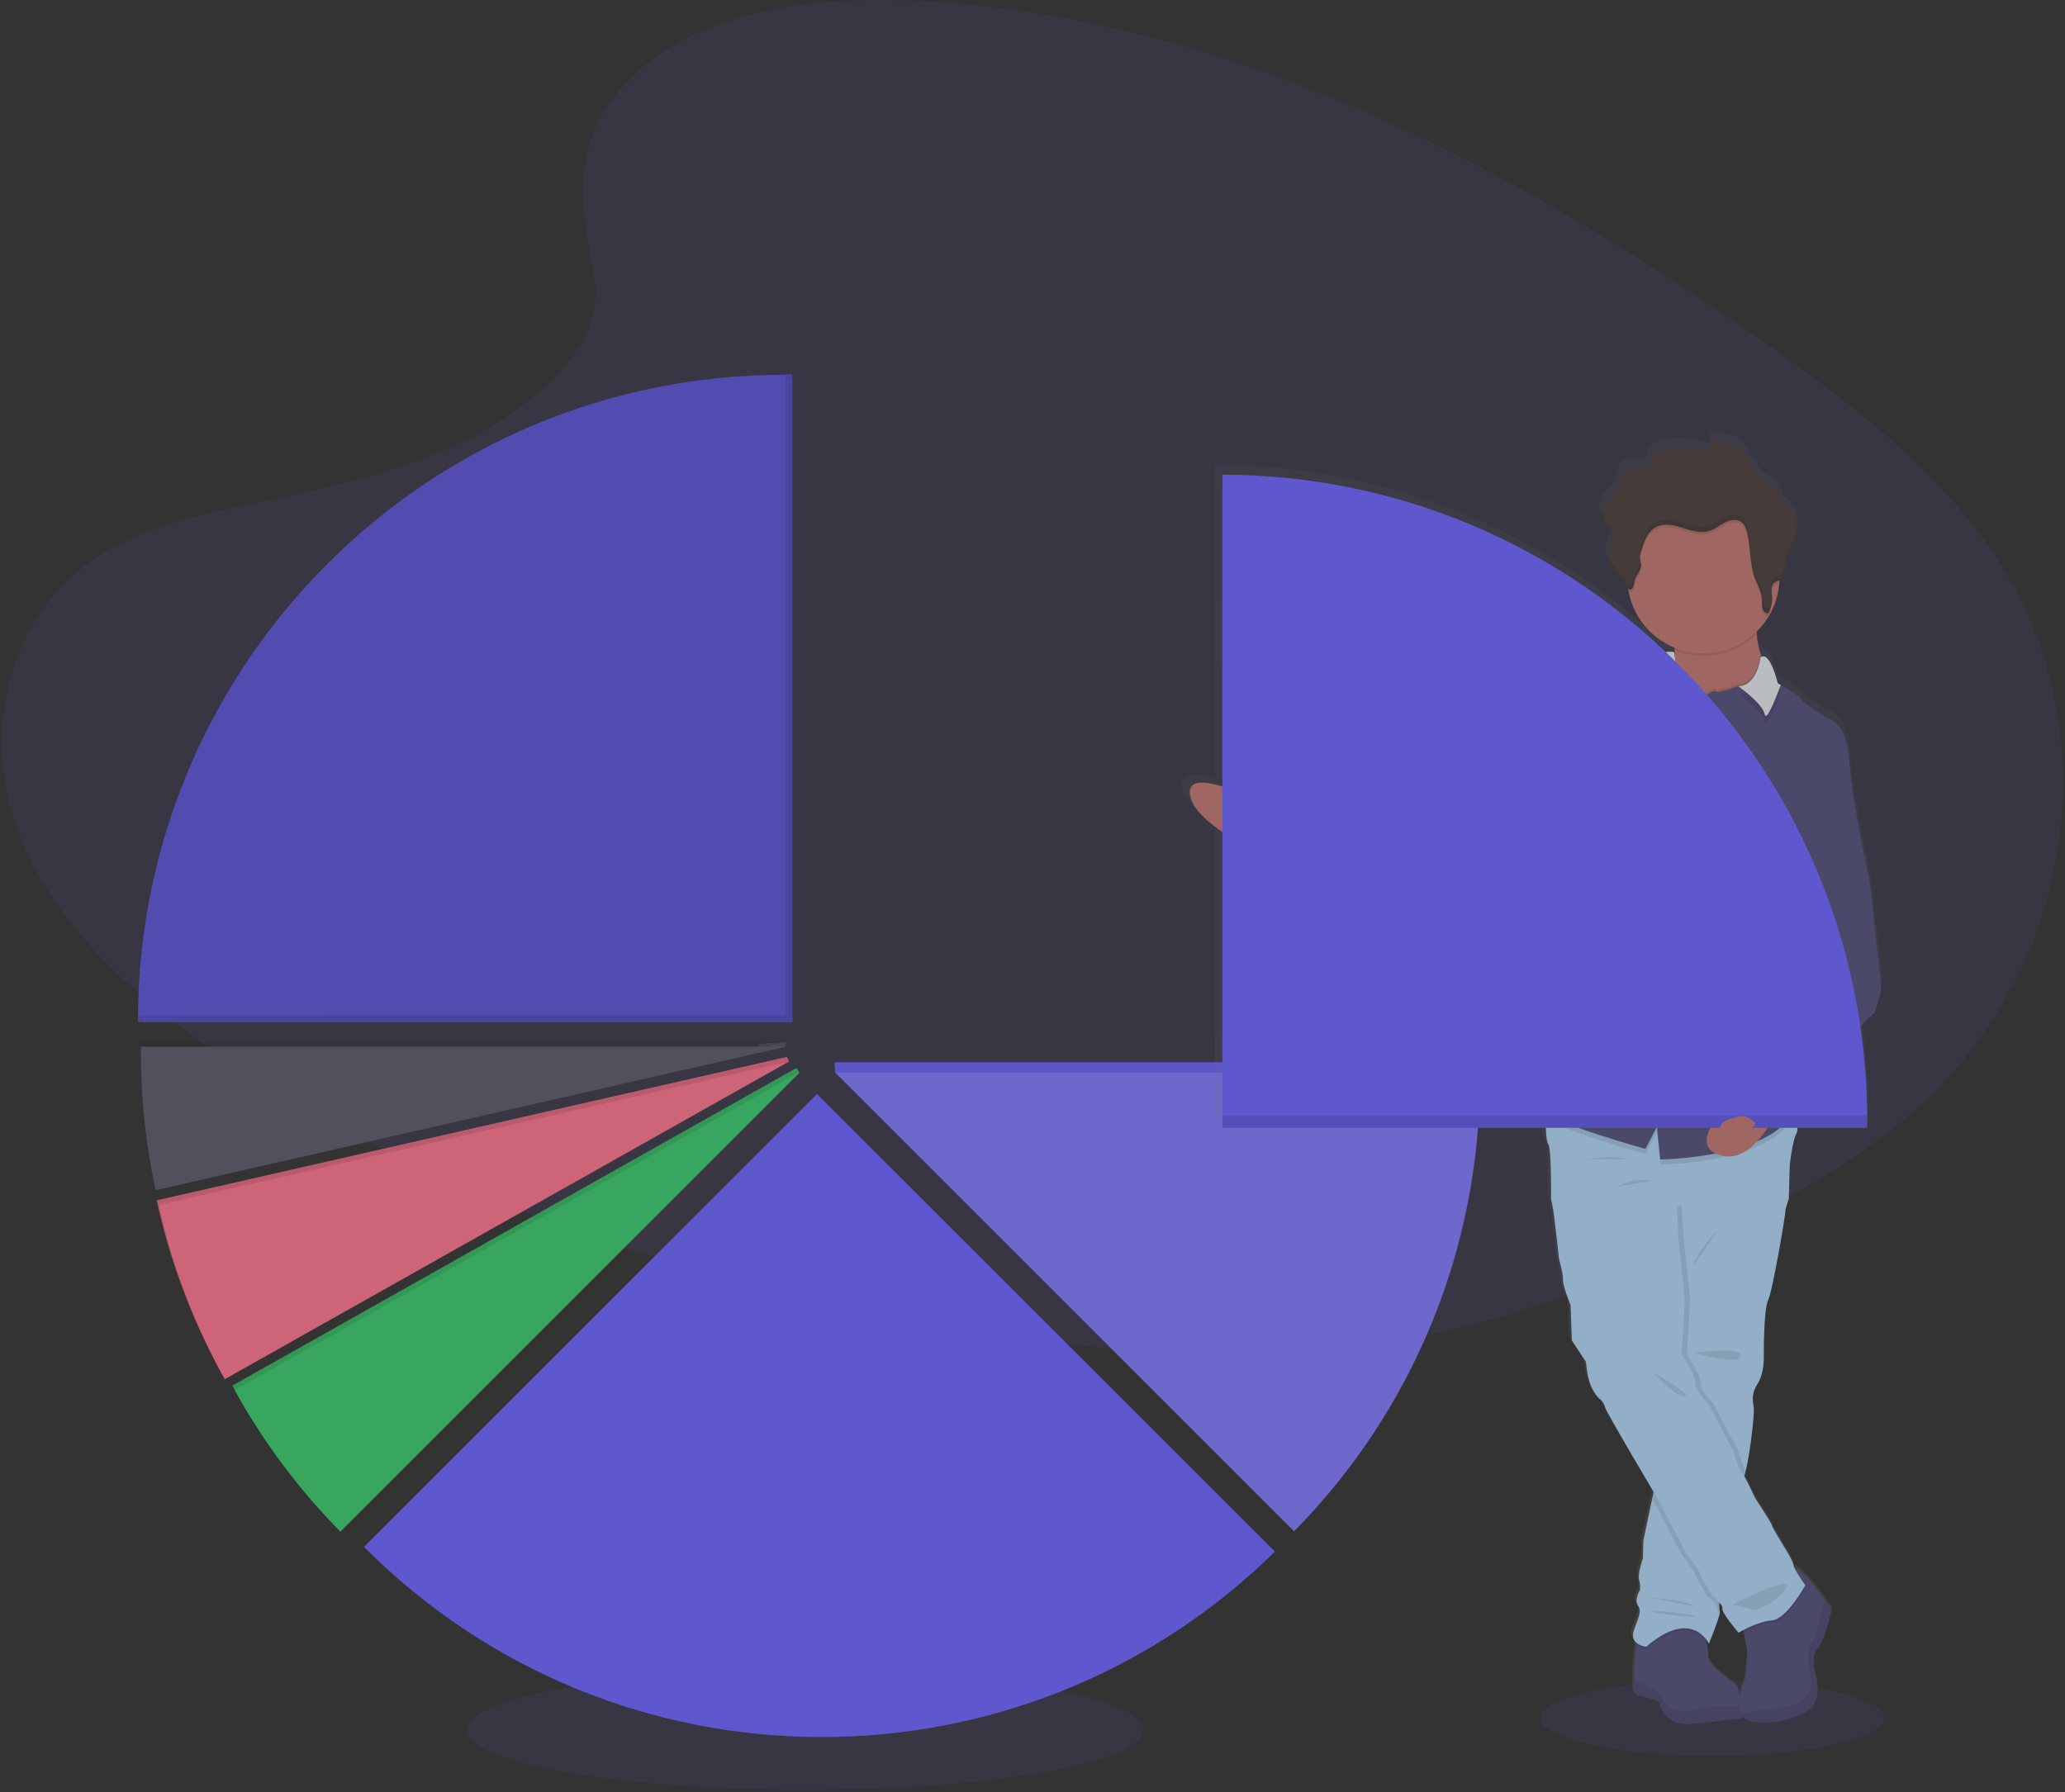 <?xml version="1.0" encoding="UTF-8"?>
<svg width="909px" height="789px" viewBox="0 0 909 789" version="1.1" xmlns="http://www.w3.org/2000/svg" xmlns:xlink="http://www.w3.org/1999/xlink">
    <rect x="0" y="0" width="909" height="789" fill="#333333" stroke="none"/>
    <!-- Generator: Sketch 52.5 (67469) - http://www.bohemiancoding.com/sketch -->
    <title>pie-chart</title>
    <desc>Created with Sketch.</desc>
    <defs>
        <linearGradient x1="49.991%" y1="99.996%" x2="49.991%" y2="0.002%" id="linearGradient-1">
            <stop stop-color="#808080" stop-opacity="0.25" offset="0%"></stop>
            <stop stop-color="#808080" stop-opacity="0.12" offset="54%"></stop>
            <stop stop-color="#808080" stop-opacity="0.1" offset="100%"></stop>
        </linearGradient>
    </defs>
    <g id="Assets" stroke="none" stroke-width="1" fill="none" fill-rule="evenodd" opacity="0.754">
        <g transform="translate(-6823, -7163)" id="pie-chart">
            <g transform="translate(6823, 7163)">
                <path d="M280.99,31.27 C311.77,3.84 360.1,-1.73 404.08,0.43 C542.24,7.3 666.95,73.99 774.82,149.43 C813.87,176.74 852.32,206.17 877.67,243.78 C929.27,320.35 913.97,426.41 842.21,489.48 C817.8,510.94 788.21,527.4 757.82,541.98 C703.82,567.91 645.51,588.72 584.2,594.65 C540.47,598.87 496.2,595.44 452.74,589.54 C331.3,573.07 212.09,536.65 112.18,474.34 C68.36,447.01 27.05,413.04 8.99,368.83 C-9.07,324.62 2.49,268.59 47.23,242.42 C65.74,231.6 87.87,226.71 109.53,222.12 C141.42,215.36 173.82,208.7 202.59,194.97 C232.31,180.78 267.51,153.34 261.59,121.97 C255.31,88.26 250.24,58.67 280.99,31.27 Z" id="Path" fill="#6C63FF" opacity="0.1"></path>
                <ellipse id="Oval" fill="#6C63FF" opacity="0.1" cx="354.44" cy="761.68" rx="148.72" ry="26.33"></ellipse>
                <ellipse id="Oval" fill="#6C63FF" opacity="0.1" cx="753.81" cy="756.47" rx="75.59" ry="16.65"></ellipse>
                <polygon id="Path" fill="#6C63FF" points="373.48 469.54 367.32 467.71 367.61 472.19 381.4 477.46 378.9 470.04"></polygon>
                <polygon id="Path" fill="#000000" opacity="0.03" points="373.48 469.54 367.32 467.71 367.61 472.19 381.4 477.46 378.9 470.04"></polygon>
                <path d="M569.63,669.75 C622.135,616.589 651.529,544.848 651.42,470.13 C651.42,469.33 651.42,468.53 651.42,467.72 L367.6,467.72 L569.63,669.75 Z" id="Path" fill="#6C63FF"></path>
                <path d="M569.63,669.75 C622.135,616.589 651.529,544.848 651.42,470.13 C651.42,469.33 651.42,468.53 651.42,467.72 L367.6,467.72 L569.63,669.75 Z" id="Path" fill="#000000" opacity="0.03"></path>
                <path d="M569.63,674.22 C622.135,621.059 651.529,549.318 651.42,474.6 C651.42,473.79 651.42,472.99 651.42,472.19 L367.6,472.19 L569.63,674.22 Z" id="Path" fill="#6C63FF"></path>
                <path d="M569.63,674.22 C622.135,621.059 651.529,549.318 651.42,474.6 C651.42,473.79 651.42,472.99 651.42,472.19 L367.6,472.19 L569.63,674.22 Z" id="Path" fill="#FFFFFF" opacity="0.15"></path>
                <path d="M827.8,424.5 L823.42,384.97 C823.42,384.97 815.49,349.38 814.36,331.59 C813.23,313.8 804.66,312.5 804.59,312.5 C804.59,312.5 794.02,306.32 793.08,304.26 C792.35,302.68 786.48,299.32 783.82,297.84 L782.52,297.15 C782.52,297.15 779.22,283.4 775.29,285.37 L774.97,284.44 C773.939,281.482 773.316,278.397 773.12,275.27 C773.12,274.88 773.12,274.5 773.12,274.12 C777.443,269.912 780.553,264.616 782.12,258.79 C782.653,256.74 782.987,254.644 783.12,252.53 C783.12,252.14 783.12,251.74 783.12,251.34 C785.05,249.99 785.37,247.13 785.88,244.74 C786.82,240.36 789.28,236.44 790.45,232.12 C790.55,231.75 790.63,231.37 790.7,230.98 C790.7,230.9 790.7,230.82 790.7,230.73 C790.842,229.938 790.919,229.135 790.93,228.33 C790.93,228.27 790.93,228.22 790.93,228.16 C790.93,224.9 789.93,221.7 787.23,219.96 C786.606,219.637 786.028,219.234 785.51,218.76 C785.125,218.286 784.827,217.748 784.63,217.17 L782.63,212.41 C782.413,211.785 782.073,211.211 781.63,210.72 C780.837,210.118 779.928,209.685 778.96,209.45 C775.96,208.3 773.96,205.51 772.49,202.73 C771.02,199.95 769.67,196.95 767.38,194.73 C763.66,191.18 758.14,190.43 753.02,189.87 C752.641,191.471 752.52,193.121 752.66,194.76 C744.53,192.98 735.66,191.27 728.17,194.86 C726.838,195.41 725.765,196.447 725.17,197.76 C725.121,197.914 725.081,198.071 725.05,198.23 C725.03,198.433 725.03,198.637 725.05,198.84 C725.147,199.276 725.191,199.723 725.18,200.17 C725.005,200.793 724.539,201.292 723.93,201.51 C721.47,202.6 718.5,201.19 715.93,202.06 C713.58,202.86 712.28,205.33 711.55,207.69 C710.82,210.05 710.35,212.58 708.76,214.47 C707.96,215.47 706.91,216.14 706.08,217.07 C704.559,218.817 703.87,221.136 704.19,223.43 C704.185,223.49 704.185,223.55 704.19,223.61 C704.19,223.91 704.3,224.21 704.38,224.51 C704.485,224.851 704.611,225.185 704.76,225.51 C704.9,225.8 705.05,226.08 705.21,226.36 C706.33,228.25 708,229.89 708.42,232.03 C708.42,232.03 708.42,232.09 708.42,232.11 C708.91,234.86 707.16,237.48 706.72,240.22 C706.72,240.44 706.66,240.65 706.65,240.87 C706.65,240.87 706.65,240.87 706.65,240.93 C706.65,241.15 706.65,241.38 706.65,241.61 C706.8,245.61 710.47,248.26 712.65,251.2 C713.23,251.98 714.31,254.25 715.47,255.1 C715.53,255.53 715.6,255.95 715.69,256.36 C716.3,259.607 717.399,262.743 718.95,265.66 C722.736,272.776 728.928,278.316 736.42,281.29 C736.42,281.68 736.5,282.08 736.54,282.48 C736.54,283.22 736.64,283.98 736.64,284.72 C736.64,285.08 736.64,285.44 736.64,285.8 L736.31,283.26 C735.072,283.002 733.795,282.985 732.55,283.21 C679.051,232.765 608.301,204.666 534.77,204.66 L534.77,342.75 C526.51,340.27 519.77,339.99 520.27,345.83 C520.73,351.83 527.27,357.91 534.77,362.94 L534.77,494.03 L679.01,494.03 C679.16,497.37 679.46,500.37 680.01,501.1 C681.56,502.98 681.42,525.5 681.42,525.5 C681.42,525.5 682.18,529.63 682.37,530.37 C682.56,531.11 684.82,550.23 684.82,551.16 C684.82,552.09 686.9,558.66 686.71,561.28 C686.52,563.9 690.11,572.51 690.11,572.51 L690.67,588.25 C690.67,588.25 696.52,597.06 696.9,597.62 C697.28,598.18 697.09,609.23 703.5,614.48 C704.512,615.445 705.233,616.675 705.58,618.03 C706.06,619.93 722.16,646.97 727.14,655.31 L726.54,658.14 L722.54,676.85 L722.35,684.72 C722.35,684.72 719.89,691.46 720.65,694.27 C721.11,695.723 721.239,697.26 721.03,698.77 C721.03,698.77 718.39,702.88 720.09,705.51 C721.79,708.14 720.84,709.63 718.39,716.37 C717.31,719.37 718.24,721.14 719.62,722.24 C719.62,722.57 719.54,722.92 719.5,723.24 C719.15,726.24 718.76,729.67 718.76,730.58 C718.76,731.49 718.41,735.58 718.39,739.18 C718.39,742.03 718.57,744.59 719.33,745.01 C721.03,745.94 730.47,747.01 730.65,750.25 C730.83,753.49 734.43,758.11 741.97,758.11 C749.51,758.11 762.54,755.49 765.74,755.86 C766.27,755.93 766.58,755.58 766.74,754.96 C766.769,754.855 766.793,754.748 766.81,754.64 C767.946,755.927 769.509,756.761 771.21,756.99 C782.53,759.06 796.3,753.99 798.95,748.94 C799.28,748.305 799.535,747.634 799.71,746.94 C800.97,741.94 798.95,735.65 798.95,735.65 C798.347,733.113 798.265,730.48 798.71,727.91 C798.939,726.753 799.474,725.679 800.26,724.8 C802.07,722.9 803.82,717.68 805,713.48 C805.91,710.21 806.49,707.55 806.49,707.55 C806.49,707.55 805.3,705.73 803.49,703.23 C799.86,698.14 793.73,690.23 789.9,688.88 C789.711,688.508 789.577,688.11 789.5,687.7 C789.32,685.83 785.35,679.7 785.35,679.7 C785.35,679.7 779.88,670.89 779.88,670.15 C779.88,669.41 772.34,657.97 772.34,657.97 C772.34,657.97 769.44,651.68 767.53,648.27 C767.75,647.67 767.97,646.91 768.2,646.01 C770.2,638.13 772.2,620.14 771.77,617.7 C771.2,614.7 770.77,611.52 773.65,607.21 C776.53,602.9 776.3,595.98 776.3,595.98 C776.3,595.98 776.11,574.8 778.18,570.5 C780.25,566.2 786.1,531.73 785.92,530.97 C785.74,530.21 787.42,525.5 787.42,525.5 L787.77,511.91 L787.77,511.08 C787.77,511.08 789.09,499.28 790.77,496.65 C791.122,495.839 791.299,494.964 791.29,494.08 L822.42,494.08 C822.42,492.2 822.35,490.33 822.3,488.46 L822.42,488.46 C822.319,475.35 821.317,462.262 819.42,449.29 C822.34,445.75 825.87,443.29 825.98,442.53 C826.478,440.225 827.17,437.967 828.05,435.78 C829.31,431.99 827.8,424.5 827.8,424.5 Z M764.97,717.63 C764.97,717.63 765.77,717.15 767.07,716.48 C767.15,716.8 767.23,717.14 767.31,717.48 C768.15,721.1 769.16,726.12 768.93,728.48 C768.54,732.41 767.93,738.6 767.93,738.6 C766.872,740.836 766.07,743.184 765.54,745.6 C764.94,743.13 764.35,741.18 764.35,741.18 C764.35,741.18 751.51,732.58 751.51,728.26 C751.423,726.093 751.129,723.94 750.63,721.83 C750.52,721.29 750.4,720.77 750.28,720.26 C750.838,720.939 751.315,721.68 751.7,722.47 C751.7,722.47 755.53,713.18 756.45,709.47 C756.617,709.016 756.672,708.529 756.61,708.05 C756.33,706.79 756.252,705.494 756.38,704.21 C757.28,705.21 757.97,706.21 757.74,706.93 C757.22,708.64 764.97,717.63 764.97,717.63 Z" id="Shape" fill="url(#linearGradient-1)" fill-rule="nonzero"></path>
                <path d="M766.01,756.85 C762.85,756.48 750.01,759.08 742.55,759.08 C735.09,759.08 731.55,754.44 731.38,751.26 C731.21,748.08 721.89,746.99 720.21,746.06 C719.47,745.64 719.28,743.06 719.29,740.26 C719.29,736.69 719.65,732.65 719.65,731.71 C719.65,730.77 720.03,727.39 720.38,724.42 C720.68,721.85 720.96,719.62 720.96,719.62 C729.71,709.01 749.64,716.82 749.64,716.82 C749.64,716.82 750.49,719.77 751.18,723.07 C751.671,725.168 751.962,727.307 752.05,729.46 C752.05,733.75 764.72,742.31 764.72,742.31 C765.578,745.214 766.279,748.161 766.82,751.14 C767.33,754.29 767.42,757.02 766.01,756.85 Z" id="Path" fill="#53517C"></path>
                <path d="M766.01,756.84 C762.85,756.48 750.01,759.08 742.56,759.08 C735.11,759.08 731.56,754.43 731.39,751.26 C731.22,748.09 721.89,746.98 720.21,746.05 C719.47,745.64 719.28,743.05 719.29,740.26 C722.85,741.34 727.81,743.11 729.53,744.94 C732.32,747.94 733.06,751.26 734.93,751.64 C736.8,752.02 738.65,754.64 747.58,752.38 C753.16,750.98 761.4,750.97 766.82,751.16 C767.33,754.29 767.42,757.01 766.01,756.84 Z" id="Path" fill="#000000" opacity="0.1"></path>
                <path d="M800.08,725.95 C796.92,729.3 798.79,736.74 798.79,736.74 C798.79,736.74 801.39,744.94 798.79,749.97 C796.19,755 782.59,759.97 771.42,757.97 C769.254,757.724 767.351,756.421 766.34,754.49 C763.61,749.11 768.25,739.72 768.25,739.72 C768.25,739.72 768.81,733.58 769.19,729.67 C769.41,727.31 768.41,722.32 767.59,718.72 C767.04,716.36 766.59,714.59 766.59,714.59 C766.59,714.59 783.59,690.2 788.75,690.02 C788.996,690.008 789.242,690.035 789.48,690.1 C793.22,691.02 799.59,699.28 803.3,704.51 C805.07,707.01 806.25,708.82 806.25,708.82 C806.25,708.82 803.26,722.6 800.08,725.95 Z" id="Path" fill="#53517C"></path>
                <path d="M800.08,725.95 C796.92,729.3 798.79,736.74 798.79,736.74 C798.79,736.74 801.39,744.94 798.79,749.96 C796.19,754.98 782.59,760.02 771.42,757.96 C769.257,757.715 767.355,756.416 766.34,754.49 C769.56,753.81 774.63,752.94 782.59,752.01 C801.76,749.77 796.73,737.12 796.73,737.12 C796.73,737.12 794.5,728.18 797.29,723.71 C799.29,720.54 801.92,710.21 803.29,704.51 C805.07,707 806.24,708.81 806.24,708.81 C806.24,708.81 803.26,722.6 800.08,725.95 Z" id="Path" fill="#000000" opacity="0.1"></path>
                <path d="M751.18,723.07 C748.51,719.42 740.61,712.39 724.68,726.13 C723.122,725.945 721.64,725.355 720.38,724.42 C720.68,721.85 720.96,719.62 720.96,719.62 C729.71,709.01 749.64,716.82 749.64,716.82 C749.64,716.82 750.49,719.77 751.18,723.07 Z" id="Path" fill="#000000" opacity="0.1"></path>
                <path d="M787.8,513.5 L787.8,514.32 L787.42,527.85 C787.42,527.85 785.74,532.51 785.93,533.25 C786.12,533.99 780.35,568.25 778.29,572.53 C776.23,576.81 776.42,597.86 776.42,597.86 C776.42,597.86 776.6,604.74 773.8,609.03 C771,613.32 771.42,616.5 771.98,619.5 C772.44,621.92 770.43,639.81 768.46,647.64 C768.247,648.885 767.796,650.077 767.13,651.15 C766.931,651.408 766.778,651.699 766.68,652.01 C764,658.92 757.08,701.6 757.08,701.6 C757.08,701.6 757.01,702.42 756.94,703.54 C756.82,705.6 756.71,708.7 757.08,709.42 C757.14,709.896 757.085,710.38 756.92,710.83 C756.02,714.52 752.24,723.76 752.24,723.76 C752.24,723.76 744.98,707.56 724.68,725.06 C724.68,725.06 716.86,724.31 719.29,717.61 C721.72,710.91 722.64,709.42 720.96,706.82 C719.28,704.22 721.89,700.12 721.89,700.12 C722.1,698.621 721.974,697.094 721.52,695.65 C720.77,692.86 723.2,686.16 723.2,686.16 L723.39,678.34 L727.31,659.74 L728.49,654.14 L729.71,648.35 L736.21,535.5 L736.46,531.3 L738.28,499.61 L782.21,492.35 L783.71,503.88 L786.09,509.54 L787.8,513.5 Z" id="Path" fill="#B3D7F7"></path>
                <path d="M767.01,511.78 L740.1,529.5 L741.1,545.01 C741.1,545.01 743.89,569.96 743.89,572.56 C743.89,575.16 742.58,596.39 742.58,596.39 C742.58,596.39 749.29,606.39 748.58,608.87 C747.87,611.35 754.34,618.17 754.34,618.17 L765.42,639.37 C765.42,639.37 767.29,646.29 768.42,647.59 C768.207,648.835 767.756,650.027 767.09,651.1 C764.86,653.33 757.04,701.55 757.04,701.55 C757.04,701.55 756.97,702.37 756.9,703.49 C756.33,702.98 755.9,702.67 755.9,702.67 C755.9,702.67 750.5,693.73 750.5,692.81 C750.5,691.89 744.73,684.43 744.73,684.43 L731.57,659.3 L728.49,654.09 L729.71,648.3 L738.28,499.56 L782.21,492.3 L783.71,503.83 L743.71,514.02 L767.01,511.78 Z" id="Path" fill="#000000" opacity="0.1"></path>
                <path d="M785.56,513.5 L736.42,531.25 L738.24,499.56 L782.17,492.3 L783.67,503.83 L786.05,509.49 C785.75,511.78 785.56,513.5 785.56,513.5 Z" id="Path" fill="#000000" opacity="0.1"></path>
                <path d="M757.08,709.37 C757.14,709.846 757.085,710.33 756.92,710.78 C756.23,709.63 755.81,708.69 755.92,708.26 C756.48,706.58 751.45,702.67 751.45,702.67 C751.45,702.67 746.06,693.73 746.06,692.81 C746.06,691.89 740.28,684.43 740.28,684.43 L727.28,659.69 L728.46,654.09 L729.68,648.3 L736.21,535.5 L736.6,545.03 C736.6,545.03 739.42,569.93 739.42,572.5 C739.42,575.07 738.12,596.33 738.12,596.33 C738.12,596.33 744.82,606.33 744.12,608.81 C743.42,611.29 749.89,618.11 749.89,618.11 L761.06,639.34 C761.06,639.34 763.06,646.98 764.23,647.72 C765.243,649.012 766.09,650.427 766.75,651.93 C764.07,658.84 757.15,701.52 757.15,701.52 C757.15,701.52 757.08,702.34 757.01,703.46 C756.82,705.55 756.71,708.65 757.08,709.37 Z" id="Path" fill="#000000" opacity="0.1"></path>
                <path d="M794.69,699.13 C794.69,699.13 786.31,714.21 779.98,714.59 C775.71,714.84 770.51,717.2 767.59,718.72 C767.04,716.36 766.59,714.59 766.59,714.59 C766.59,714.59 783.59,690.2 788.75,690.02 C788.996,690.008 789.242,690.035 789.48,690.1 C789.48,690.1 789.48,690.17 789.48,690.19 C789.66,692.06 794.69,699.13 794.69,699.13 Z" id="Path" fill="#000000" opacity="0.1"></path>
                <path d="M794.69,698.01 C794.69,698.01 786.31,713.09 779.98,713.47 C773.65,713.85 765.28,718.87 765.28,718.87 C765.28,718.87 757.64,709.93 758.19,708.26 C758.74,706.59 753.73,702.67 753.73,702.67 C753.73,702.67 748.33,693.73 748.33,692.81 C748.33,691.89 742.55,684.43 742.55,684.43 L729.34,659.3 C729.34,659.3 707.19,622.05 706.63,619.82 C706.29,618.473 705.576,617.249 704.57,616.29 C698.25,611.07 698.43,600.09 698.06,599.53 L691.92,590.22 L691.36,574.58 C691.36,574.58 687.82,566.02 688.01,563.41 C688.2,560.8 686.14,554.29 686.14,553.35 C686.14,552.41 683.91,533.44 683.73,532.69 C683.55,531.94 682.79,527.85 682.79,527.85 C682.79,527.85 682.98,505.51 681.5,503.64 C680.68,502.64 680.42,497.37 680.36,492.79 C680.3,488.96 680.36,485.59 680.36,485.59 L790.01,474.23 C790.01,474.23 790.69,480.48 791.08,486.74 C791.43,492.33 791.55,497.95 790.76,499.18 C789.08,501.79 787.76,513.52 787.76,513.52 L738.24,531.39 L738.79,544.98 C738.79,544.98 741.59,569.93 741.59,572.53 C741.59,575.13 740.28,596.36 740.28,596.36 C740.28,596.36 746.98,606.36 746.28,608.84 C745.58,611.32 752.04,618.14 752.04,618.14 L763.21,639.37 C763.21,639.37 765.27,647.01 766.38,647.75 C767.49,648.49 772.54,659.5 772.54,659.5 C772.54,659.5 779.98,670.87 779.98,671.61 C779.98,672.35 785.38,681.11 785.38,681.11 C785.38,681.11 789.29,687.25 789.47,689.11 C789.65,690.97 794.69,698.01 794.69,698.01 Z" id="Path" fill="#B3D7F7"></path>
                <path d="M727.67,604.18 C727.67,604.18 736.79,614.61 741.44,614.8 C746.09,614.99 727.67,604.18 727.67,604.18 Z" id="Path" fill="#000000" opacity="0.1"></path>
                <path d="M762.48,706.58 C762.48,706.58 790.03,692.43 786.48,698.95 C782.93,705.47 772.89,708.95 772.89,708.95 L762.48,706.58 Z" id="Path" fill="#000000" opacity="0.1"></path>
                <path d="M726.55,703.42 C726.55,703.42 743.49,704.53 745.72,707.33 C745.72,707.33 727.67,703.6 726.55,703.42 Z" id="Path" fill="#000000" opacity="0.1"></path>
                <path d="M726.73,709.19 C726.73,709.19 742.19,709.75 747.21,711.98 C747.21,711.98 730.83,711.42 726.73,709.19 Z" id="Path" fill="#000000" opacity="0.1"></path>
                <path d="M574.42,384.5 L569.52,382.26 L561.76,378.72 C561.76,378.72 524.9,364.01 523.76,349.31 C522.62,334.61 566.76,358.99 566.76,358.99 C567.973,360.931 569.341,362.77 570.85,364.49 C572.26,366.07 573.85,367.41 575.14,367.55 C578.54,367.92 574.42,384.5 574.42,384.5 Z" id="Path" fill="#C37871"></path>
                <path d="M779.42,304.81 L767.32,318.81 L737.91,309.14 L730.65,303.36 L735.29,297.22 C736.88,295.12 737.36,291.92 737.29,288.62 C737.29,287.88 737.29,287.12 737.19,286.38 C736.854,282.674 736.158,279.01 735.11,275.44 C735.11,275.44 776.99,264.82 774.01,273.57 C773.434,275.388 773.197,277.296 773.31,279.2 C773.501,282.309 774.116,285.378 775.14,288.32 C775.992,290.928 777.045,293.465 778.29,295.91 L779.42,304.81 Z" id="Path" fill="#C37871"></path>
                <path d="M774.02,273.5 C773.444,275.318 773.207,277.226 773.32,279.13 C763.792,288.518 749.594,291.34 737.2,286.31 C736.864,282.604 736.168,278.94 735.12,275.37 C735.12,275.37 777,264.78 774.02,273.5 Z" id="Path" fill="#000000" opacity="0.1"></path>
                <path d="M783.33,254.17 C783.33,254.97 783.33,255.77 783.24,256.56 C782.176,271.507 771.319,283.93 756.649,286.987 C741.98,290.043 727.064,282.988 720.12,269.71 C718.595,266.807 717.513,263.693 716.91,260.47 C716.499,258.395 716.295,256.285 716.3,254.17 C716.301,252.33 716.455,250.494 716.76,248.68 C719.575,231.693 734.808,219.607 751.99,220.728 C769.172,221.849 782.706,235.812 783.29,253.02 C783.32,253.4 783.33,253.79 783.33,254.17 Z" id="Path" fill="#C37871"></path>
                <path d="M779.42,304.81 L767.32,318.81 L737.91,309.14 L730.65,303.36 L735.29,297.22 C736.88,295.12 737.36,291.92 737.29,288.62 L738.63,298.89 L738.95,299.21 L740.87,301.13 L743.29,301.13 L747.95,307.46 C747.95,307.46 754.65,302.07 755.21,303.36 C755.77,304.65 764.89,301.13 764.89,301.13 L765.24,301.13 C773.5,300.78 774.94,288.48 774.94,288.48 C774.94,288.48 775.07,288.37 775.14,288.33 C775.992,290.938 777.045,293.475 778.29,295.92 L779.42,304.81 Z" id="Path" fill="#000000" opacity="0.1"></path>
                <path d="M791.1,486.74 C790.89,487.55 790.66,488.34 790.41,489.13 C783.15,512.21 730.83,512.77 730.83,512.77 L729.34,498.44 L724.34,508.12 C724.34,508.12 691.96,499.18 680.39,492.79 C680.33,488.96 680.39,485.59 680.39,485.59 L790.04,474.23 C790.04,474.23 790.71,480.5 791.1,486.74 Z" id="Path" fill="#000000" opacity="0.1"></path>
                <path d="M574.42,384.5 L569.52,382.26 C570.65,376.94 570.85,366.38 570.88,364.49 C572.29,366.07 573.88,367.41 575.17,367.55 C578.54,367.92 574.42,384.5 574.42,384.5 Z" id="Path" fill="#000000" opacity="0.1"></path>
                <path d="M789.47,434.39 C789.47,434.39 797.67,463.81 790.41,486.9 C783.15,509.99 730.83,510.5 730.83,510.5 L729.34,496.17 L724.34,505.86 C724.34,505.86 685.25,495.05 677.62,488.72 C669.99,482.39 673.89,472.9 673.89,472.9 C673.89,472.9 676.5,460.62 678.73,458 C680.96,455.38 681.34,446.27 680.59,445 C679.84,443.73 683.2,431.4 684.32,429.54 C685.44,427.68 684.13,377.97 684.13,377.97 C684.13,377.97 667.56,385.41 666.63,387.65 C665.7,389.89 646.15,400.65 646.15,400.65 C646.15,400.65 627.72,402.89 624.37,402.89 C621.02,402.89 602.58,400.65 602.58,400.65 C602.58,400.65 597.58,400.46 596.07,399.35 C594.555,398.447 592.923,397.757 591.22,397.3 C591.22,397.3 586.02,396.18 584.52,394.14 C583.02,392.1 570.52,385.2 570.52,385.2 C572.94,383.71 573.13,364.2 573.13,364.2 L596.77,369.97 C596.77,369.97 598.27,366.81 600.5,368.11 C602.73,369.41 616.33,370.5 616.33,370.5 C616.33,370.5 627.69,368.27 628.25,369.19 C628.81,370.11 630.48,369.94 630.48,369.94 C630.48,369.94 632.72,369.75 632.72,369.02 C632.72,368.29 634.72,369.19 634.72,369.19 L638.45,369.75 C638.45,369.75 637.89,364.92 639.57,364.55 C640.548,364.31 641.281,363.498 641.42,362.5 C641.42,362.5 646.42,355.8 648.87,355.8 C651.32,355.8 652.97,349.1 652.97,349.1 L661.91,339.98 C661.91,339.98 660.79,335.32 661.91,335.13 C663.03,334.94 663.2,332.9 663.2,332.9 C663.2,332.9 663.58,328.81 665.63,327.9 C667.68,326.99 668.79,321.58 668.79,321.58 C668.79,321.58 678.28,310.97 679.03,307.24 C679.78,303.51 683.69,302.77 683.69,302.77 C685.804,301.4 688.128,300.387 690.57,299.77 C693.74,299.21 702.12,298.27 702.12,298.27 C702.12,298.27 717.38,296.98 718.88,295.27 C720.38,293.56 722.97,293.77 724.64,293.77 C725.002,293.744 725.349,293.616 725.64,293.4 C727.15,292.46 728.95,289.84 730.75,288.19 C732.98,286.14 736.89,287.07 736.89,287.07 L738.57,299.92 L738.88,300.23 L740.8,302.15 L743.22,302.15 L747.88,308.49 C747.88,308.49 754.58,303.09 755.14,304.39 C755.7,305.69 764.82,302.15 764.82,302.15 L765.17,302.15 C773.43,301.8 774.87,289.51 774.87,289.51 C778.97,285.96 782.51,300.87 782.51,300.87 L783.8,301.56 C786.42,303.02 792.22,306.36 792.93,307.94 C793.86,309.94 804.29,316.12 804.29,316.12 L789.47,434.39 Z" id="Path" fill="#53517C"></path>
                <path d="M794.32,479.07 L788.82,483.5 L782.59,488.5 C782.59,488.5 771.04,515.5 755.22,507.87 C739.4,500.24 776.42,472 776.42,472 L781.54,469.52 L787.21,466.78 L794.32,479.07 Z" id="Path" fill="#C37871"></path>
                <path d="M737.84,302.5 C732.09,304.89 724.84,310.57 724.84,310.57 L724.57,295.68 C726.08,294.73 727.88,292.12 729.68,290.46 C731.91,288.46 735.82,289.35 735.82,289.35 L737.5,302.19 L737.84,302.5 Z" id="Path" fill="#000000" opacity="0.1"></path>
                <path d="M738.96,300.28 C733.21,302.67 725.96,308.35 725.96,308.35 L725.72,293.5 C727.23,292.56 729.03,289.94 730.83,288.29 C733.06,286.24 736.97,287.17 736.97,287.17 L738.65,300.02 L738.96,300.28 Z" id="Path" fill="#E6EAED"></path>
                <path d="M783.88,304.95 C781.02,312.61 777.46,321.09 776.82,317.84 C776.05,313.99 769.34,308.55 765.25,305.54 C773.51,305.2 774.95,292.9 774.95,292.9 C779.05,289.36 782.59,304.26 782.59,304.26 L783.88,304.95 Z" id="Path" fill="#000000" opacity="0.1"></path>
                <path d="M783.88,301.6 C781.02,309.26 777.46,317.74 776.82,314.49 C776.05,310.64 769.34,305.2 765.25,302.19 C773.51,301.84 774.95,289.55 774.95,289.55 C779.05,286 782.59,300.91 782.59,300.91 L783.88,301.6 Z" id="Path" fill="#E6EAED"></path>
                <path d="M745.91,595.62 C745.91,595.62 767.13,592.62 766.2,597.11 C765.27,601.6 745.91,595.62 745.91,595.62 Z" id="Path" fill="#000000" opacity="0.1"></path>
                <path d="M711.65,522.5 C711.65,522.5 720.03,518.03 727.48,519.9 L711.65,522.5 Z" id="Path" fill="#000000" opacity="0.1"></path>
                <path d="M698.06,510.35 C698.06,510.35 711.47,508.3 716.49,510.54 L698.06,510.35 Z" id="Path" fill="#000000" opacity="0.1"></path>
                <path d="M756.71,541.07 C756.71,541.07 744.98,553.54 745.71,556.89 L756.71,541.07 Z" id="Path" fill="#000000" opacity="0.1"></path>
                <path d="M642.21,373.7 C642.21,373.7 640.35,380.4 651.71,383.19 L642.21,373.7 Z" id="Path" fill="#000000" opacity="0.1"></path>
                <path d="M638.86,385.24 C638.86,385.24 652.86,397.71 646.31,398.09 C639.76,398.47 638.86,385.24 638.86,385.24 Z" id="Path" fill="#000000" opacity="0.1"></path>
                <path d="M669.95,335.16 C669.95,335.16 687.08,347.07 685.95,349.87 C684.82,352.67 669.95,335.16 669.95,335.16 Z" id="Path" fill="#000000" opacity="0.1"></path>
                <path d="M794.32,479.07 L788.82,483.5 C787.67,479.56 785.29,472.96 781.57,469.5 L787.24,466.76 L794.32,479.07 Z" id="Path" fill="#000000" opacity="0.1"></path>
                <path d="M796.92,320.82 L804.37,316.17 C804.37,316.17 812.93,317.47 814.05,335.17 C815.17,352.87 822.99,388.23 822.99,388.23 L827.27,427.5 C827.27,427.5 828.76,434.95 827.46,438.67 C826.603,440.842 825.934,443.084 825.46,445.37 C825.27,446.68 815.03,453.01 815.22,461.2 C815.41,469.39 802.22,477.02 802.22,477.02 C802.22,477.02 793.65,482.02 790.86,485.59 C790.86,485.59 787.69,470.69 780.81,466.97 C773.93,463.25 795.33,433.65 795.33,433.65 L796.92,320.82 Z" id="Path" fill="#53517C"></path>
                <path d="M784.04,434.15 C784.04,434.15 761.7,443.46 763.56,446.44 C765.42,449.42 784.04,434.15 784.04,434.15 Z" id="Path" fill="#000000" opacity="0.1"></path>
                <path d="M784.04,446.06 C784.04,446.06 774.75,450.17 775.52,451.48 C776.29,452.79 784.04,446.06 784.04,446.06 Z" id="Path" fill="#000000" opacity="0.1"></path>
                <path d="M778.83,453.88 C778.83,453.88 769.54,457.99 770.31,459.3 C771.08,460.61 778.83,453.88 778.83,453.88 Z" id="Path" fill="#000000" opacity="0.1"></path>
                <path d="M538.1,214.58 L538.1,496.58 L821.93,496.58 C820.64,340.83 694.13,214.9 538.1,214.58 Z" id="Path" fill="#6C63FF"></path>
                <path d="M538.1,214.58 L538.1,496.58 L821.93,496.58 C820.64,340.83 694.13,214.9 538.1,214.58 Z" id="Path" fill="#000000" opacity="0.1"></path>
                <path d="M538.1,209 L538.1,491 L821.93,491 C820.64,335.24 694.13,209.31 538.1,209 Z" id="Path" fill="#6C63FF"></path>
                <path d="M756.76,498.89 C756.735,497.347 757.197,495.835 758.08,494.57 C758.966,493.708 760.062,493.094 761.26,492.79 C762.32,492.44 763.39,492.11 764.46,491.79 C765.292,491.512 766.163,491.37 767.04,491.37 C768.82,491.44 770.36,492.54 771.79,493.59 C772.072,493.766 772.306,494.01 772.47,494.3 C772.79,495.04 772.1,495.81 771.47,496.3 C769.267,498.26 766.887,500.01 764.36,501.53 C762.58,502.53 760.22,503.66 758.13,503.68 C755.56,503.75 756.59,500.75 756.76,498.89 Z" id="Path" fill="#C37871"></path>
                <path d="M783.33,254.17 C783.33,254.97 783.33,255.77 783.24,256.56 C783.098,256.655 782.951,256.741 782.8,256.82 C782.234,257.025 781.682,257.268 781.15,257.55 C779.52,258.66 779.89,261.08 780.04,263.04 C780.273,265.877 779.683,268.72 778.34,271.23 C777.025,271.094 775.964,270.094 775.75,268.79 C775.572,267.522 775.518,266.239 775.59,264.96 C775.43,261.54 773.59,258.49 772.39,255.27 C770.17,249.1 770.66,242.27 769.18,235.9 C768.75,234.02 768.05,232.02 766.45,230.9 C764.33,229.44 761.39,230.08 759.11,231.27 C756.83,232.46 754.79,234.2 752.32,234.95 C748.51,236.1 744.46,234.71 740.67,233.53 C736.88,232.35 732.59,231.35 729.05,233.16 C725.33,235.07 723.66,239.42 722.52,243.46 C722.146,244.567 721.966,245.731 721.99,246.9 C722.06,247.9 722.45,248.95 722.42,250 C722.42,252.24 720.51,254 719.77,256.12 C719.31,257.43 719.42,260.66 717.52,260.64 C717.303,260.632 717.093,260.567 716.91,260.45 C716.499,258.375 716.295,256.265 716.3,254.15 C716.301,252.31 716.455,250.474 716.76,248.66 C719.575,231.673 734.808,219.587 751.99,220.708 C769.172,221.829 782.706,235.792 783.29,253 C783.32,253.4 783.33,253.79 783.33,254.17 Z" id="Path" fill="#000000" opacity="0.1"></path>
                <path d="M707.97,245.8 C707.85,242.57 710.3,239.55 709.74,236.37 C709.3,233.88 707.14,232.07 706.09,229.77 C704.856,226.95 705.35,223.672 707.36,221.34 C708.18,220.42 709.21,219.7 710,218.76 C711.57,216.88 712,214.35 712.75,212.01 C713.5,209.67 714.75,207.22 717.08,206.42 C719.59,205.56 722.53,206.96 724.95,205.87 C725.546,205.65 726.003,205.16 726.18,204.55 C726.201,204.103 726.157,203.655 726.05,203.22 C725.88,201.44 727.57,200.05 729.19,199.27 C736.59,195.7 745.33,197.4 753.35,199.17 C753.216,197.542 753.334,195.902 753.7,194.31 C758.76,194.87 764.21,195.61 767.87,199.13 C770.14,201.32 771.41,204.3 772.87,207.06 C774.33,209.82 776.33,212.59 779.26,213.74 C780.218,213.972 781.117,214.401 781.9,215 C782.341,215.489 782.68,216.06 782.9,216.68 L784.82,221.41 C785.019,221.987 785.317,222.525 785.7,223 C786.211,223.467 786.778,223.867 787.39,224.19 C791.11,226.62 791.66,231.97 790.5,236.27 C789.34,240.57 786.92,244.46 786,248.82 C785.46,251.39 785.15,254.53 782.8,255.7 C782.234,255.91 781.683,256.157 781.15,256.44 C779.52,257.54 779.88,259.96 780.04,261.92 C780.274,264.756 779.687,267.599 778.35,270.11 C777.034,269.977 775.971,268.976 775.76,267.67 C775.578,266.402 775.521,265.119 775.59,263.84 C775.43,260.42 773.59,257.37 772.39,254.15 C770.17,247.98 770.66,241.15 769.19,234.78 C768.75,232.89 768.04,230.9 766.44,229.78 C764.32,228.31 761.38,228.94 759.1,230.15 C756.82,231.36 754.79,233.07 752.32,233.82 C748.51,234.96 744.46,233.59 740.66,232.39 C736.86,231.19 732.59,230.22 729.05,232.03 C725.33,233.94 723.67,238.3 722.53,242.33 C722.15,243.436 721.964,244.6 721.98,245.77 C722.06,246.77 722.44,247.83 722.42,248.87 C722.42,251.12 720.51,252.87 719.77,255 C719.31,256.31 719.42,259.53 717.52,259.52 C716.08,259.52 714.62,256.26 713.91,255.31 C711.74,252.42 708.12,249.75 707.97,245.8 Z" id="Path" fill="#4B3E3C"></path>
                <g id="Group" opacity="0.1" transform="translate(705, 196)" fill="#000000">
                    <path d="M4.74,38.13 C4.3,35.64 2.14,33.84 1.09,31.54 C0.795,30.885 0.597,30.191 0.5,29.48 C0.287,30.937 0.492,32.425 1.09,33.77 C2.09,36.05 4.24,37.84 4.72,40.28 C4.847,39.569 4.853,38.843 4.74,38.13 Z" id="Path"></path>
                    <path d="M21.18,6.31 C21.185,6.257 21.185,6.203 21.18,6.15 C21.125,6.302 21.085,6.46 21.06,6.62 C21.115,6.523 21.155,6.419 21.18,6.31 Z" id="Path"></path>
                    <path d="M48.35,0.94 C48.345,0.863 48.345,0.787 48.35,0.71 C48.35,0.78 48.35,0.86 48.35,0.93 L48.35,0.94 Z" id="Path"></path>
                    <path d="M85.5,38.03 C84.35,42.33 81.92,46.23 81,50.58 C80.46,53.16 80.15,56.29 77.8,57.47 C77.236,57.681 76.685,57.924 76.15,58.2 C74.8,59.12 74.82,60.94 74.96,62.66 C75.001,61.778 75.438,60.962 76.15,60.44 C76.683,60.157 77.234,59.91 77.8,59.7 C80.15,58.53 80.46,55.39 81,52.82 C81.92,48.46 84.35,44.57 85.5,40.27 C85.962,38.588 86.131,36.839 86,35.1 C85.926,36.09 85.759,37.071 85.5,38.03 Z" id="Path"></path>
                    <path d="M73.35,71.88 C72.034,71.747 70.971,70.746 70.76,69.44 C70.578,68.169 70.521,66.882 70.59,65.6 C70.43,62.19 68.59,59.13 67.39,55.92 C65.17,49.75 65.66,42.92 64.19,36.55 C63.75,34.66 63.04,32.67 61.44,31.55 C59.32,30.09 56.38,30.72 54.1,31.92 C51.82,33.12 49.79,34.85 47.32,35.59 C43.51,36.74 39.46,35.36 35.66,34.17 C31.86,32.98 27.59,31.99 24.05,33.81 C20.33,35.72 18.67,40.08 17.53,44.1 C17.15,45.21 16.964,46.377 16.98,47.55 C16.98,47.78 17.04,48.02 17.08,48.25 C17.189,47.604 17.339,46.966 17.53,46.34 C18.67,42.34 20.33,37.95 24.05,36.04 C27.59,34.23 31.87,35.21 35.66,36.4 C39.45,37.59 43.51,38.97 47.32,37.83 C49.79,37.08 51.82,35.36 54.1,34.16 C56.38,32.96 59.32,32.32 61.44,33.79 C63.04,34.88 63.75,36.87 64.19,38.79 C65.66,45.18 65.19,51.99 67.39,58.16 C68.54,61.38 70.39,64.43 70.59,67.85 C70.521,69.129 70.578,70.412 70.76,71.68 C70.971,72.986 72.034,73.987 73.35,74.12 C74.675,71.629 75.265,68.813 75.05,66 C74.894,68.056 74.315,70.058 73.35,71.88 Z" id="Path"></path>
                    <path d="M14.77,56.79 C14.31,58.1 14.42,61.32 12.52,61.31 C11.08,61.31 9.62,58.06 8.91,57.11 C6.91,54.4 3.65,51.91 3.06,48.42 C2.985,48.876 2.955,49.338 2.97,49.8 C3.12,53.75 6.74,56.42 8.91,59.34 C9.62,60.34 11.08,63.54 12.52,63.55 C14.42,63.55 14.31,60.34 14.77,59.03 C15.51,56.91 17.37,55.15 17.42,52.9 C17.418,52.47 17.372,52.041 17.28,51.62 C16.85,53.43 15.42,54.98 14.77,56.79 Z" id="Path"></path>
                </g>
                <rect id="Rectangle" fill="#6C63FF" x="60.75" y="446.6" width="3.36" height="3.42"></rect>
                <rect id="Rectangle" fill="#000000" opacity="0.25" x="60.75" y="446.6" width="3.36" height="3.42"></rect>
                <rect id="Rectangle" fill="#6C63FF" x="345.45" y="164.94" width="3.28" height="3.81"></rect>
                <rect id="Rectangle" fill="#000000" opacity="0.25" x="345.45" y="164.94" width="3.28" height="3.81"></rect>
                <path d="M348.76,450.03 L348.76,168.03 L348.17,168.03 C191.86,168.03 65.02,294.11 63.75,450.12 L348.76,450.03 Z" id="Path" fill="#FFFFFF" opacity="0.2"></path>
                <g id="Path" transform="translate(60, 165)">
                    <path d="M288.76,285.03 L288.76,3.03 L288.17,3.03 C131.86,3.03 5.02,129.11 3.75,285.12 L288.76,285.03 Z" fill="#6C63FF"></path>
                    <path d="M288.76,285.03 L288.76,3.03 L288.17,3.03 C131.86,3.03 5.02,129.11 3.75,285.12 L288.76,285.03 Z" fill="#000000" opacity="0.25"></path>
                    <path d="M285.76,282.03 L285.76,0.03 L285.17,0.03 C128.86,0.03 2.02,126.11 0.75,282.12 L285.76,282.03 Z" fill="#6C63FF"></path>
                    <path d="M285.76,282.03 L285.76,0.03 L285.17,0.03 C128.86,0.03 2.02,126.11 0.75,282.12 L285.76,282.03 Z" fill="#000000" opacity="0.15"></path>
                </g>
                <g id="Path-Copy" transform="translate(361.206, 682.011) rotate(-135) translate(-361.206, -682.011) translate(218.206, 540.511)" fill="#6C63FF">
                    <path d="M285.76,282.03 L285.76,0.03 L285.17,0.03 C128.86,0.03 2.02,126.11 0.75,282.12 L285.76,282.03 Z" id="Path"></path>
                </g>
                <polygon id="Path" fill="#3ACC6C" points="343.99 475.06 350.86 470.36 351.86 472.36 344.02 478.09"></polygon>
                <polygon id="Path" fill="#000000" opacity="0.1" points="343.99 475.06 350.86 470.36 351.86 472.36 344.02 478.09"></polygon>
                <polygon id="Path" fill="#FF748E" points="339.11 468.03 346.36 465.36 347.36 467.36 334.99 471.53"></polygon>
                <polygon id="Path" fill="#000000" opacity="0.1" points="339.11 468.03 346.36 465.36 347.36 467.36 334.99 471.53"></polygon>
                <polygon id="Path" fill="#5E5A6B" points="338.2 459.28 345.86 458.86 345.86 460.86 332.99 462.21 334.14 459.62"></polygon>
                <polygon id="Path" fill="#000000" opacity="0.1" points="338.2 459.28 345.86 458.86 345.86 460.86 332.99 462.21 334.14 459.62"></polygon>
                <path d="M345.86,458.86 L68.51,522.02 C64.172,502.061 61.99,481.695 62,461.27 C62,460.46 62,459.66 62,458.86 L345.86,458.86 Z" id="Path" fill="#000000" opacity="0.1"></path>
                <path d="M345.86,460.86 L68.51,524.02 C64.172,504.061 61.99,483.695 62,463.27 C62,462.46 62,461.66 62,460.86 L345.86,460.86 Z" id="Path" fill="#5E5A6B"></path>
                <path d="M69.01,528.5 C74.853,555.364 84.596,581.228 97.93,605.27 L346.36,465.36 L69.01,528.5 Z" id="Path" fill="#FF748E"></path>
                <path d="M69.01,528.5 C74.853,555.364 84.596,581.228 97.93,605.27 L346.36,465.36 L69.01,528.5 Z" id="Path" fill="#000000" opacity="0.1"></path>
                <path d="M70.01,530.5 C75.853,557.364 85.596,583.228 98.93,607.27 L347.36,467.36 L70.01,530.5 Z" id="Path" fill="#FF748E"></path>
                <path d="M350.31,470.38 L102.31,610.07 L102.43,610.29 C114.99,633.007 130.602,653.898 148.83,672.38 L350.83,470.38 L350.31,470.38 Z" id="Path" fill="#3ACC6C"></path>
                <path d="M350.31,470.38 L102.31,610.07 L102.43,610.29 C114.99,633.007 130.602,653.898 148.83,672.38 L350.83,470.38 L350.31,470.38 Z" id="Path" fill="#000000" opacity="0.1"></path>
                <path d="M351.31,472.38 L103.31,612.07 L103.43,612.29 C115.99,635.007 131.602,655.898 149.83,674.38 L351.83,472.38 L351.31,472.38 Z" id="Path" fill="#3ACC6C"></path>
            </g>
        </g>
    </g>
</svg>